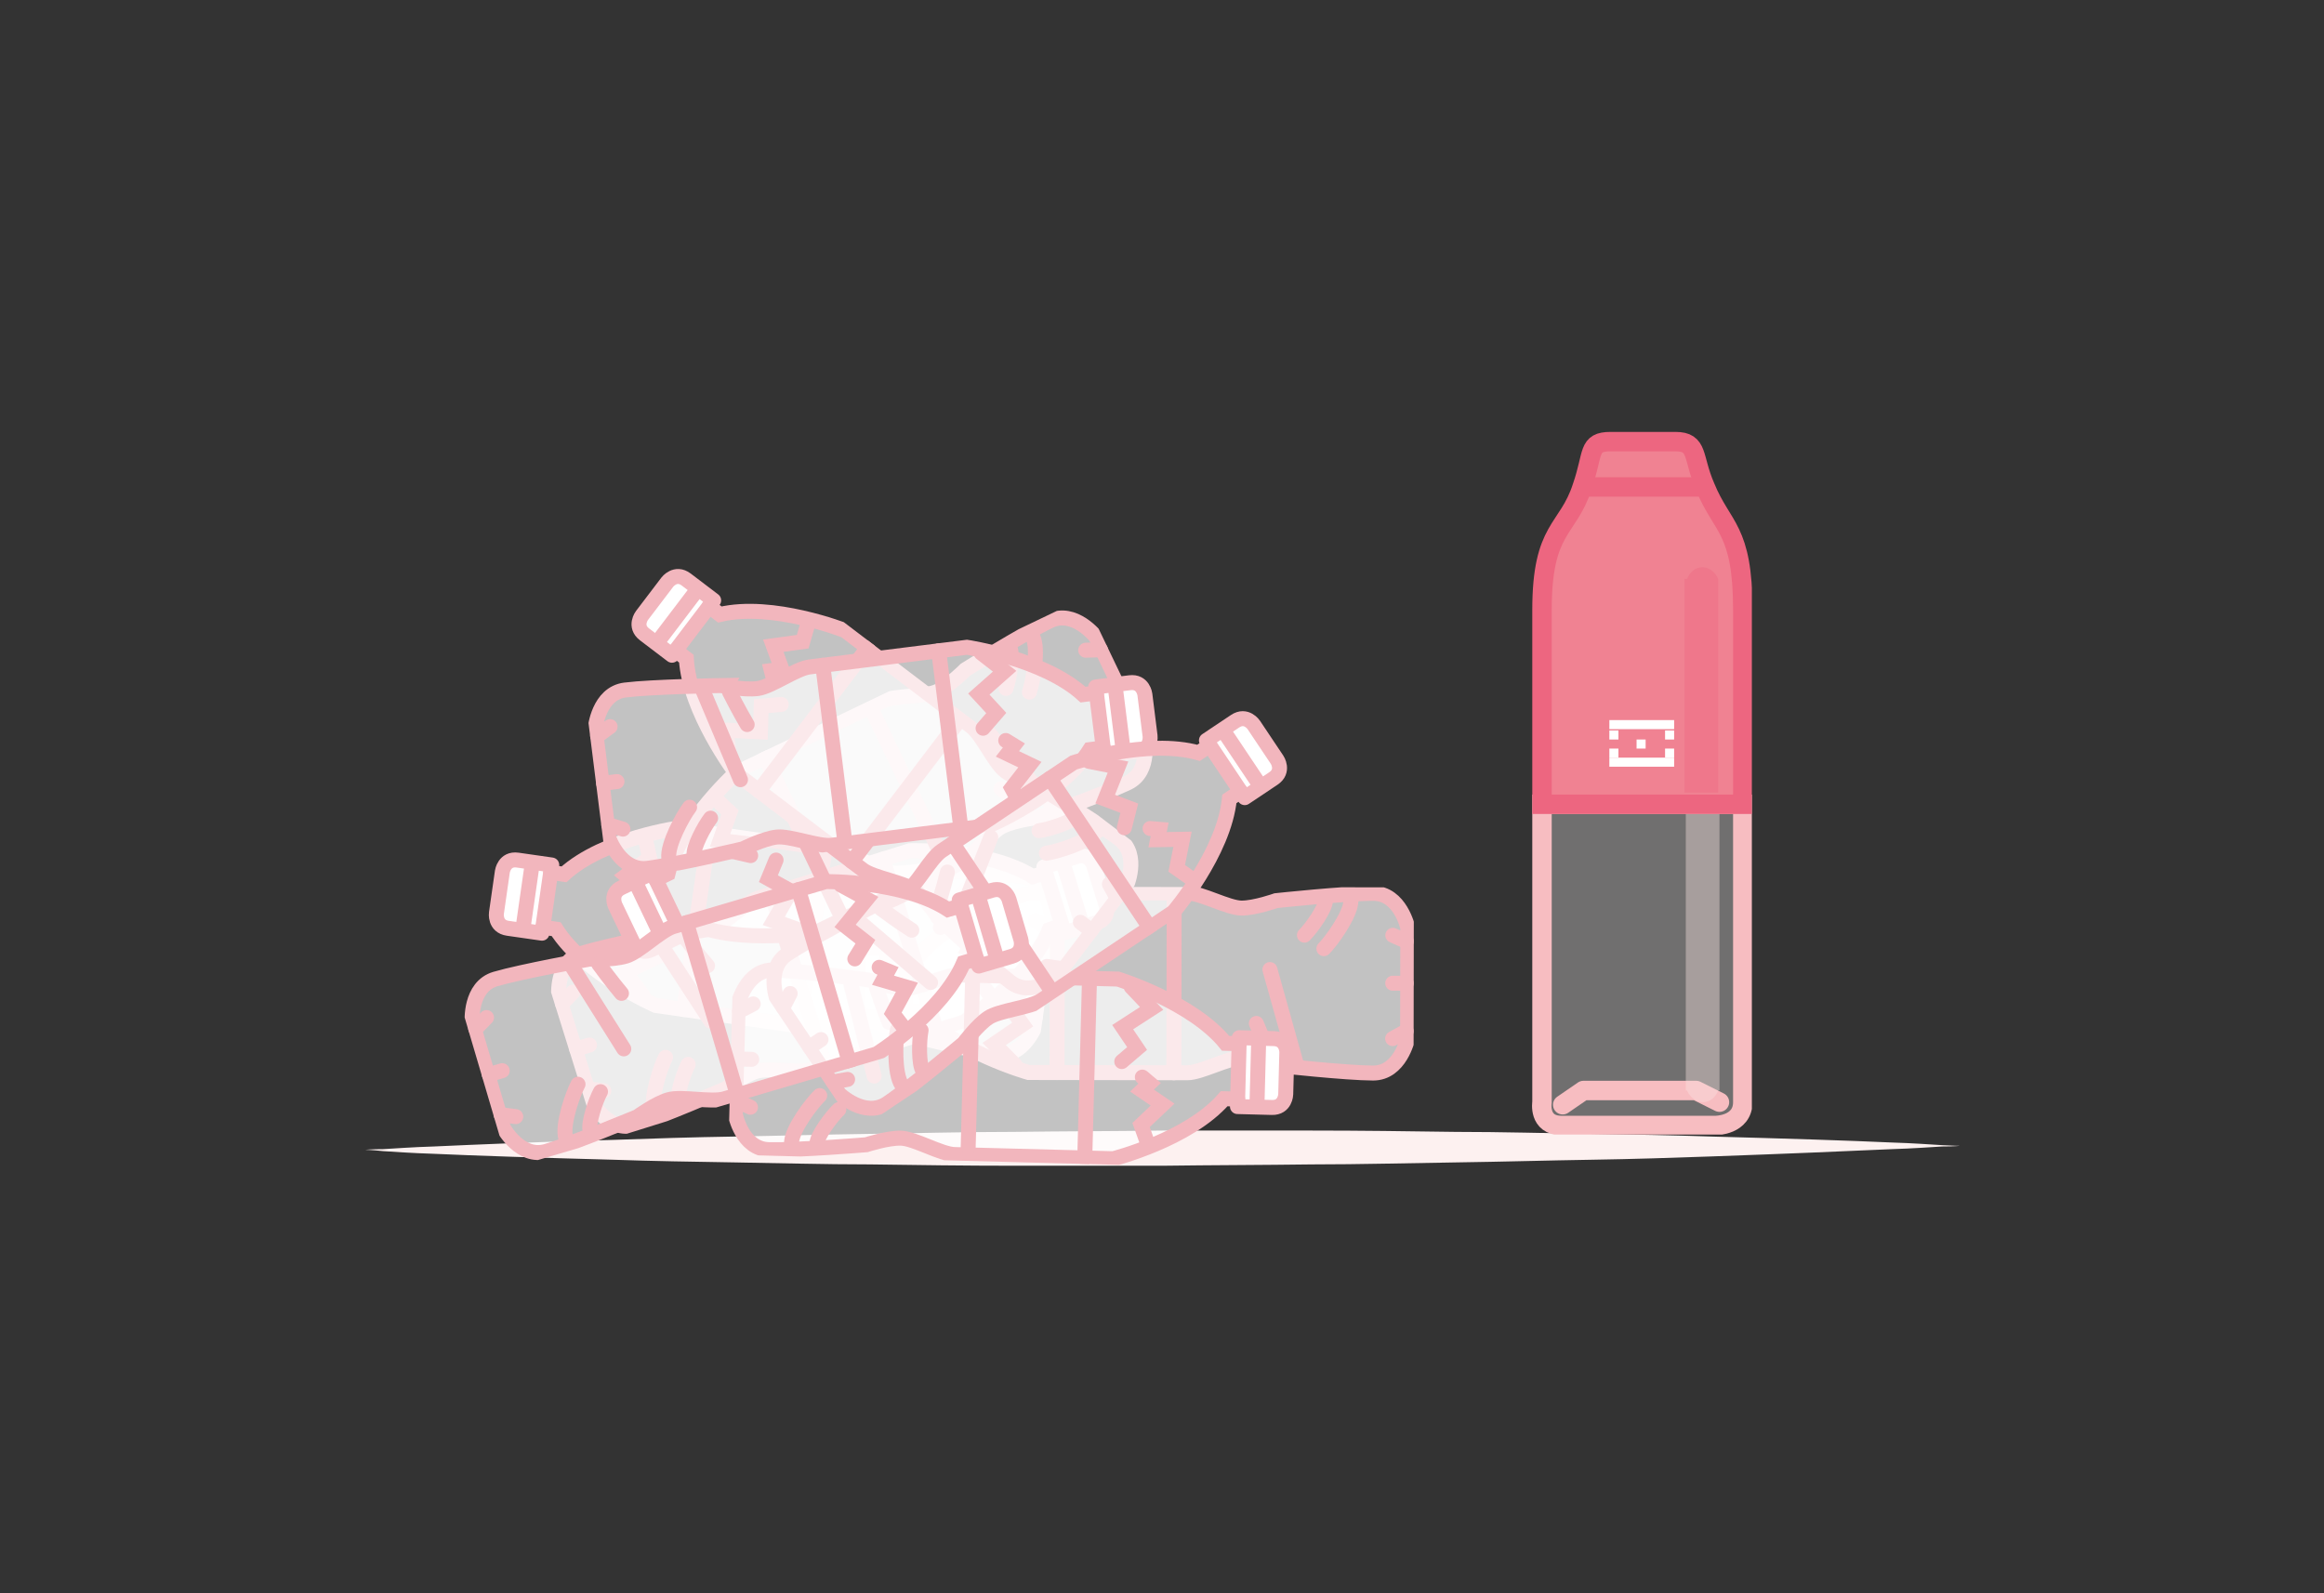 <?xml version="1.0" encoding="utf-8"?>
<!-- Generator: Adobe Illustrator 20.0.0, SVG Export Plug-In . SVG Version: 6.00 Build 0)  -->
<svg version="1.1" id="Calque_1" xmlns="http://www.w3.org/2000/svg" xmlns:xlink="http://www.w3.org/1999/xlink" x="0px" y="0px"
	 width="350px" height="240px" viewBox="0 0 350 240" enable-background="new 0 0 350 240" xml:space="preserve">
<rect x="0" y="0" width="350" height="240" fill="#333333" stroke="none"/>
<symbol  id="New_Symbol_3" viewBox="-4.7 -3 9.6 5.9">
	
		<line fill="none" stroke="#F8C7C9" stroke-linecap="round" stroke-linejoin="round" stroke-miterlimit="10" x1="-4.2" y1="0" x2="4.4" y2="0"/>
	<polyline fill="none" stroke="#F8C7C9" stroke-linecap="round" stroke-linejoin="round" stroke-miterlimit="10" points="-2.2,2.5 
		0.2,0 -2.2,-2.5 	"/>
</symbol>
<symbol  id="New_Symbol_40" viewBox="-8.4 -27.2 17 54.3">
	<g>
		<path opacity="0.3" fill="#FFFBFC" d="M-7.6-24.7c0,0-0.3-1.8,1.5-1.8c1.8,0,12.1,0,12.1,0s2,0,2,1.8c0,1,0,16.5,0,23H-7.6
			C-7.6-8.7-7.6-24.7-7.6-24.7z"/>
		<path fill="none" stroke="#F7BDC1" stroke-width="1.5" stroke-miterlimit="10" d="M-7.6-24.7c0,0-0.3-1.8,1.5-1.8
			c1.8,0,11.9,0,11.9,0s2.1,0,2.1,1.8c0,1,0,16.5,0,23H-7.6C-7.6-8.7-7.6-24.7-7.6-24.7z"/>
		
			<polyline fill="none" stroke="#F7BDC1" stroke-width="1.5" stroke-linecap="round" stroke-linejoin="round" stroke-miterlimit="10" points="
			-6,-24.9 -4.4,-23.8 4.3,-23.8 6.1,-24.7 		"/>
		<g opacity="0.4">
			<g>
				<path fill="#FBE3E2" d="M3.5-1.7v-22.1h0.1c0.2-0.5,0.7-0.9,1.2-0.9c0.6,0,1,0.4,1.2,0.9h0.1v22.1H3.5z"/>
			</g>
		</g>
		<path fill="#F08292" stroke="#ED6680" stroke-width="1.5" stroke-miterlimit="10" d="M5,22.8c-1,2.3-0.5,3.5-2.3,3.5
			c-1.8,0-3.2,0-5,0c-1.8,0-1.3-0.9-2.2-3.5c-1.1-3.4-3.1-3.1-3.1-9.5c0-2.4,0-10.1,0-15H7.9c0,4.9,0,12.3,0,15
			C7.9,19.6,6.3,19.6,5,22.8z"/>
		<line fill="none" stroke="#ED6680" stroke-width="1.5" stroke-miterlimit="10" x1="-4.4" y1="22.8" x2="4.8" y2="22.8"/>
		<g>
			<rect x="-2.4" y="4.1" fill="#FFFFFF" width="5" height="0.7"/>
			<rect x="-2.4" y="1.2" fill="#FFFFFF" width="5" height="0.7"/>
			<rect x="-0.3" y="2.6" fill="#FFFFFF" width="0.7" height="0.7"/>
			<rect x="-2.4" y="3.3" fill="#FFFFFF" width="0.7" height="0.7"/>
			<rect x="1.9" y="3.3" fill="#FFFFFF" width="0.7" height="0.7"/>
			<rect x="-2.4" y="1.9" fill="#FFFFFF" width="0.7" height="0.7"/>
			<rect x="1.9" y="1.9" fill="#FFFFFF" width="0.7" height="0.7"/>
		</g>
		<g opacity="0.4">
			<g>
				<path fill="#ED6680" d="M6,15.7c-0.2,0.5-0.7,0.9-1.2,0.9c-0.6,0-1-0.4-1.2-0.9H3.4V-0.8h2.6L6,15.7L6,15.7z"/>
			</g>
		</g>
	</g>
</symbol>
<symbol  id="New_Symbol_45" viewBox="-6.5 -18.8 12.9 37.7">
	<g opacity="0.7">
		<path fill="#FFFFFF" d="M-2.3,15.1h4.6c0,0,0,1.8,0,2.3c0,0.9-0.9,0.9-0.9,0.9h-2.8c0,0-0.9,0-0.9-0.9
			C-2.3,16.5-2.3,15.1-2.3,15.1z"/>
		<line fill="#FFFFFF" x1="-1.8" y1="16.4" x2="1.8" y2="16.4"/>
		<path fill="#FFFFFF" d="M1.8,15.1c0,0,0,0,0-0.9C4.6,11.9,6,6.9,6,6.9S6-2.8,6-3.7S5-6.4,5-7.3c0-0.9,0.5-2.3,0.5-2.3
			S6-14.2,6-16.1c0-1.8-2.3-2.3-2.3-2.3H0h-3.7c0,0-2.3,0.5-2.3,2.3c0,1.8,0.5,6.4,0.5,6.4S-5-8.3-5-7.3C-5-6.4-6-4.6-6-3.7
			S-6,6.9-6,6.9s1.4,5,4.1,7.3c0,0.9,0,0.9,0,0.9"/>
		<path fill="#FFFFFF" d="M-5.5-11c0,0,5,1.4,6.4,1.8"/>
		<path fill="#FFFFFF" d="M-5-9.2c0,0,1.4,0.5,2.3,0.9"/>
		<path fill="#FFFFFF" d="M2.3-12.8c0.5-0.5,2.3-1.8,3.2-1.8"/>
		<path fill="#FFFFFF" d="M3.2-11.5c0.5-0.5,1.8-1.4,2.3-1.4"/>
		<line fill="#FFFFFF" x1="0" y1="-17.4" x2="0" y2="-18.3"/>
		<line fill="#FFFFFF" x1="-3.7" y1="-17.4" x2="-3.2" y2="-18.3"/>
		<line fill="#FFFFFF" x1="3.2" y1="-17.4" x2="2.8" y2="-18.3"/>
		<polyline fill="#FFFFFF" points="-5.5,7.8 -4.1,9.2 -2.8,7.3 -1.4,8.3 -0.5,7.3 		"/>
		<polyline fill="#FFFFFF" points="0.5,8.7 0.9,9.2 1.4,8.7 2.3,10.1 3.7,8.7 5,9.2 		"/>
		<line fill="#FFFFFF" x1="-6" y1="5" x2="6" y2="5"/>
		<line fill="#FFFFFF" x1="-6" y1="-2.8" x2="5.5" y2="-2.8"/>
	</g>
	<g>
		<path fill="#FFFFFF" stroke="#F2B6BD" stroke-linecap="round" stroke-linejoin="round" stroke-miterlimit="10" d="M-2.3,15.1h4.6
			c0,0,0,1.8,0,2.3c0,0.9-0.9,0.9-0.9,0.9h-2.8c0,0-0.9,0-0.9-0.9C-2.3,16.5-2.3,15.1-2.3,15.1z"/>
		<line fill="none" stroke="#F2B6BD" stroke-linecap="round" stroke-miterlimit="10" x1="-1.8" y1="16.4" x2="1.8" y2="16.4"/>
		<path fill="none" stroke="#F2B6BD" stroke-linecap="round" stroke-miterlimit="10" d="M1.8,15.1c0,0,0,0,0-0.9
			C4.6,11.9,6,6.9,6,6.9S6-2.8,6-3.7S5-6.4,5-7.3c0-0.9,0.5-2.3,0.5-2.3S6-14.2,6-16.1c0-1.8-2.3-2.3-2.3-2.3H0h-3.7
			c0,0-2.3,0.5-2.3,2.3c0,1.8,0.5,6.4,0.5,6.4S-5-8.3-5-7.3C-5-6.4-6-4.6-6-3.7S-6,6.9-6,6.9s1.4,5,4.1,7.3c0,0.9,0,0.9,0,0.9"/>
		<path fill="none" stroke="#F2B6BD" stroke-linecap="round" stroke-miterlimit="10" d="M-5.5-11c0,0,5,1.4,6.4,1.8"/>
		<path fill="none" stroke="#F2B6BD" stroke-linecap="round" stroke-miterlimit="10" d="M-5-9.2c0,0,1.4,0.5,2.3,0.9"/>
		<path fill="none" stroke="#F2B6BD" stroke-linecap="round" stroke-miterlimit="10" d="M2.3-12.8c0.5-0.5,2.3-1.8,3.2-1.8"/>
		<path fill="none" stroke="#F2B6BD" stroke-linecap="round" stroke-miterlimit="10" d="M3.2-11.5c0.5-0.5,1.8-1.4,2.3-1.4"/>
		<line fill="none" stroke="#F2B6BD" stroke-linecap="round" stroke-miterlimit="10" x1="0" y1="-17.4" x2="0" y2="-18.3"/>
		<line fill="none" stroke="#F2B6BD" stroke-linecap="round" stroke-miterlimit="10" x1="-3.7" y1="-17.4" x2="-3.2" y2="-18.3"/>
		<line fill="none" stroke="#F2B6BD" stroke-linecap="round" stroke-miterlimit="10" x1="3.2" y1="-17.4" x2="2.8" y2="-18.3"/>
		<polyline fill="none" stroke="#F2B6BD" stroke-linecap="round" stroke-miterlimit="10" points="-5.5,7.8 -4.1,9.2 -2.8,7.3 
			-1.4,8.3 -0.5,7.3 		"/>
		<polyline fill="none" stroke="#F2B6BD" stroke-linecap="round" stroke-miterlimit="10" points="0.5,8.7 0.9,9.2 1.4,8.7 2.3,10.1 
			3.7,8.7 5,9.2 		"/>
		<line fill="none" stroke="#F2B6BD" stroke-linecap="round" stroke-miterlimit="10" x1="-6" y1="5" x2="6" y2="5"/>
		<line fill="none" stroke="#F2B6BD" stroke-linecap="round" stroke-miterlimit="10" x1="-6" y1="-2.8" x2="5.5" y2="-2.8"/>
	</g>
</symbol>
<g>
	<g>
		<path fill="#FDF1F0" d="M55,173.2c0,0,0.9-0.1,2.7-0.1c1.8-0.1,4.3-0.3,7.6-0.4c6.6-0.3,15.9-0.7,27.2-1
			c5.6-0.2,11.7-0.4,18.2-0.5c6.4-0.1,13.2-0.3,20.3-0.4c7-0.1,14.3-0.3,21.7-0.3c7.4-0.1,14.9-0.1,22.4-0.2c7.5,0,15,0,22.4,0
			c7.4,0,14.6,0.1,21.7,0.2c7,0,13.8,0.2,20.3,0.3c6.4,0.1,12.5,0.2,18.2,0.4c11.3,0.3,20.6,0.6,27.2,0.9c3.3,0.1,5.9,0.3,7.6,0.4
			c1.8,0.1,2.7,0.1,2.7,0.1s-0.9,0.1-2.7,0.1c-1.8,0.1-4.3,0.3-7.6,0.4c-6.6,0.3-15.9,0.7-27.2,1.1c-5.6,0.2-11.7,0.4-18.2,0.5
			c-6.4,0.1-13.2,0.3-20.3,0.4c-7,0.1-14.3,0.3-21.7,0.3c-7.4,0.1-14.9,0.1-22.4,0.2c-7.5,0-15,0-22.4,0c-7.4,0-14.6-0.1-21.7-0.2
			c-7,0-13.8-0.2-20.3-0.3c-6.4-0.1-12.5-0.2-18.2-0.4c-11.3-0.3-20.6-0.6-27.2-0.9c-3.3-0.1-5.9-0.3-7.6-0.4
			C55.9,173.2,55,173.2,55,173.2z"/>
	</g>
	
		<use xlink:href="#New_Symbol_45"  width="12.9" height="37.7" id="XMLID_17_" x="-6.5" y="-18.8" transform="matrix(0.32 -2.233 -2.233 -0.32 116.075 140.266)" overflow="visible"/>
	
		<use xlink:href="#New_Symbol_45"  width="12.9" height="37.7" id="XMLID_14_" x="-6.5" y="-18.8" transform="matrix(3.592525e-03 -2.256 -2.256 -3.592525e-03 170.494 148.043)" overflow="visible"/>
	
		<use xlink:href="#New_Symbol_45"  width="12.9" height="37.7" id="XMLID_9_" x="-6.5" y="-18.8" transform="matrix(0.673 2.153 2.153 -0.673 126.245 145.703)" overflow="visible"/>
	
		<use xlink:href="#New_Symbol_45"  width="12.9" height="37.7" id="XMLID_10_" x="-6.5" y="-18.8" transform="matrix(-5.932028e-02 2.255 2.255 5.932028e-02 152.45 160.603)" overflow="visible"/>
	
		<use xlink:href="#New_Symbol_45"  width="12.9" height="37.7" id="XMLID_11_" x="-6.5" y="-18.8" transform="matrix(-0.975 -2.034 -2.034 0.975 131.236 121.419)" overflow="visible"/>
	
		<use xlink:href="#New_Symbol_45"  width="12.9" height="37.7" id="XMLID_12_" x="-6.5" y="-18.8" transform="matrix(1.365 -1.796 -1.796 -1.365 131.459 115.181)" overflow="visible"/>
	
		<use xlink:href="#New_Symbol_45"  width="12.9" height="37.7" id="XMLID_15_" x="-6.5" y="-18.8" transform="matrix(0.28 2.238 2.238 -0.28 131.857 112.861)" overflow="visible"/>
	
		<use xlink:href="#New_Symbol_45"  width="12.9" height="37.7" id="XMLID_13_" x="-6.5" y="-18.8" transform="matrix(1.254 1.875 1.875 -1.254 156.265 134.775)" overflow="visible"/>
	
		<use xlink:href="#New_Symbol_45"  width="12.9" height="37.7" id="XMLID_16_" x="-6.5" y="-18.8" transform="matrix(0.638 2.163 2.163 -0.638 113.269 150.18)" overflow="visible"/>
	
		<use xlink:href="#New_Symbol_40"  width="17" height="54.3" id="XMLID_5_" x="-8.4" y="-27.2" transform="matrix(1.951 0 0 -1.951 247.056 117.834)" overflow="visible"/>
</g>
</svg>
